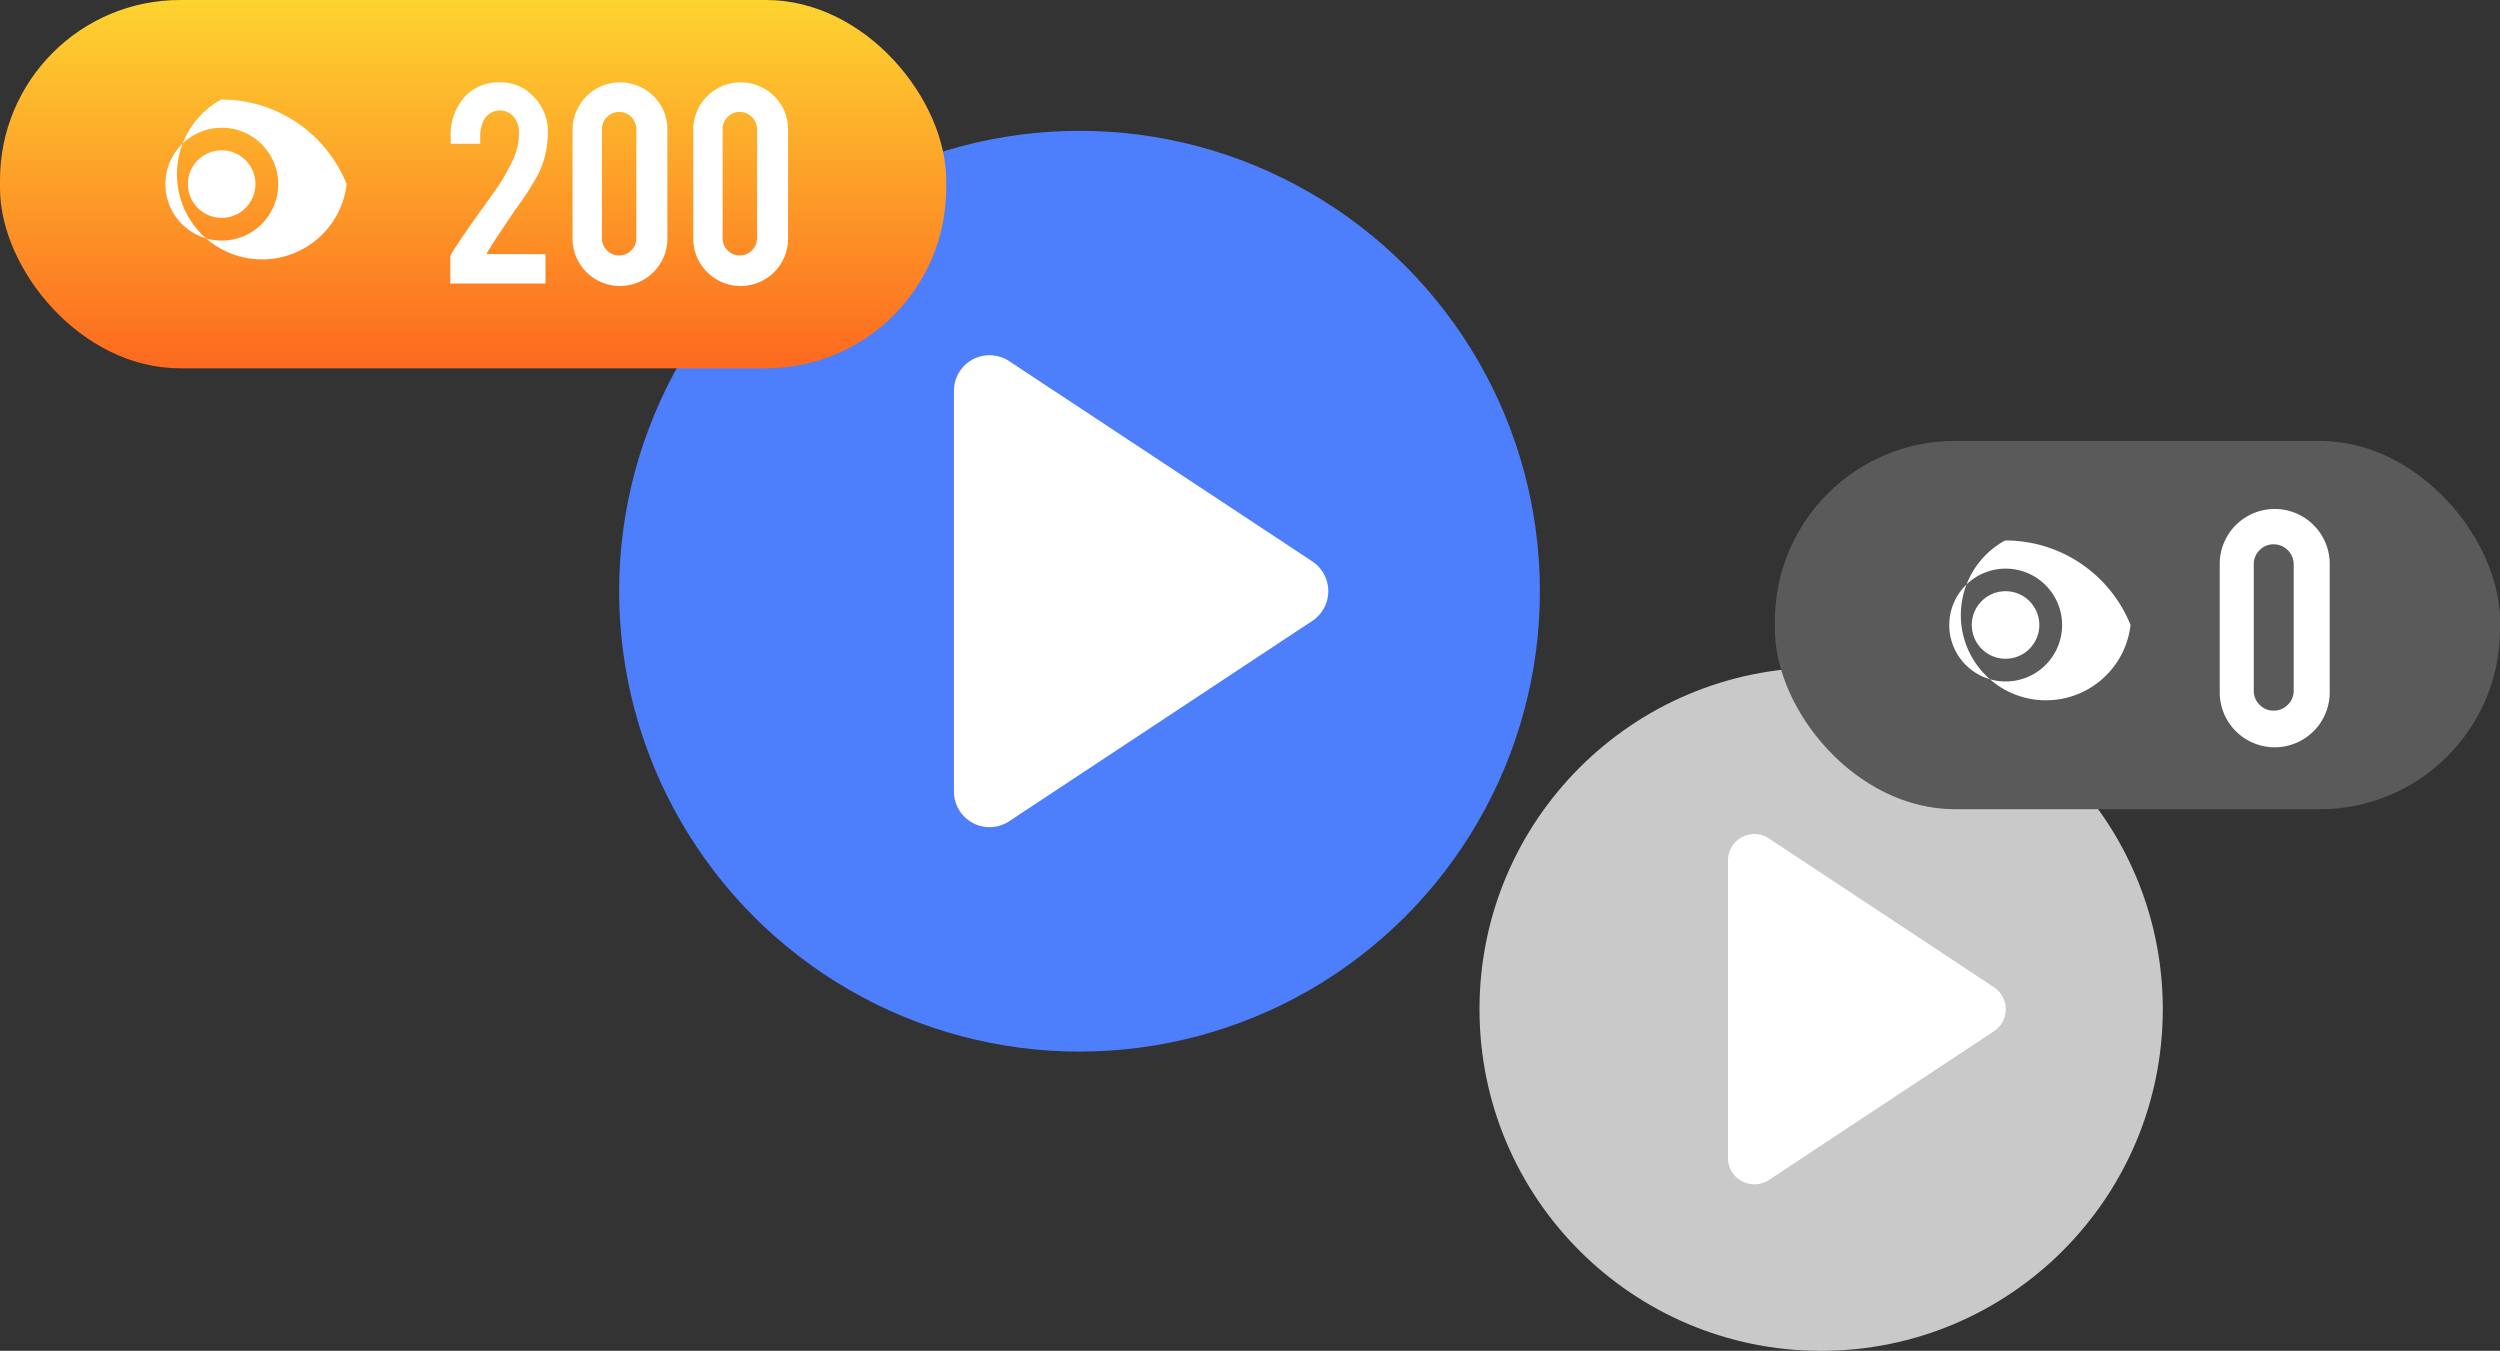 <svg xmlns="http://www.w3.org/2000/svg" xmlns:xlink="http://www.w3.org/1999/xlink" width="111.043" height="60" viewBox="0 0 111.043 60"><rect x="0" y="0" width="111.043" height="60" fill="#333333" stroke="none"/><defs><style>.a{fill:#4d7efb;}.b{fill:#fff;}.c{fill:#c9c9c9;}.d{fill:url(#a);}.e{fill:#5a5a5a;}</style><linearGradient id="a" x1="0.5" x2="0.5" y2="1" gradientUnits="objectBoundingBox"><stop offset="0" stop-color="#fdd430"/><stop offset="1" stop-color="#fd6920"/></linearGradient></defs><g transform="translate(-377.66 -652.249)"><g transform="translate(405.16 658.06)"><circle class="a" cx="20.449" cy="20.449" r="20.449"/><path class="b" d="M697.792,518.694a1.581,1.581,0,0,0-2.454,1.318v17.8a1.581,1.581,0,0,0,2.454,1.318l13.464-8.9a1.584,1.584,0,0,0,0-2.64Z" transform="translate(-680.466 -508.464)"/></g><g transform="translate(443.375 681.9)"><circle class="c" cx="15.175" cy="15.175" r="15.175"/><path class="b" d="M730.321,546.752a1.174,1.174,0,0,0-1.821.979v13.211a1.173,1.173,0,0,0,1.173,1.173,1.185,1.185,0,0,0,.648-.194l9.991-6.605a1.174,1.174,0,0,0,.331-1.628,1.156,1.156,0,0,0-.331-.329Z" transform="translate(-717.464 -539.161)"/></g><rect class="d" width="42.027" height="16.359" rx="8" transform="translate(377.66 652.249)"/><path class="b" d="M667.122,507.325a3.782,3.782,0,1,0,5.573,3.756A5.991,5.991,0,0,0,667.122,507.325Zm0,6.263a2.506,2.506,0,1,1,2.533-2.507,2.506,2.506,0,0,1-2.533,2.507Zm0-4.009a1.5,1.5,0,1,0,1.521,1.5,1.5,1.5,0,0,0-1.521-1.5Z" transform="translate(-279.637 149.346)"/><rect class="e" width="32.207" height="16.359" rx="8" transform="translate(456.496 671.833)"/><g transform="translate(397.66 655.906)"><path class="b" d="M675.345,509.073a2.557,2.557,0,0,1,.677-1.915,2.069,2.069,0,0,1,1.533-.581,1.972,1.972,0,0,1,1.488.653,2.153,2.153,0,0,1,.617,1.528,4.2,4.2,0,0,1-.4,1.843,12.784,12.784,0,0,1-1.02,1.6q-.218.308-.648.962l-.242.363c-.154.235-.271.421-.349.556a.49.49,0,0,0-.057.121l2.611.005v1.306h-4.227v-1.219a2.9,2.9,0,0,1,.294-.484c.087-.138.187-.29.3-.455l.342-.5q.305-.416.953-1.329a8.85,8.85,0,0,0,.914-1.553,2.921,2.921,0,0,0,.247-1.171,1.049,1.049,0,0,0-.227-.682.785.785,0,0,0-.632-.294.819.819,0,0,0-.786.643,1.434,1.434,0,0,0-.077.5v.338h-1.311Z" transform="translate(-675.326 -506.577)"/><path class="b" d="M684.85,513.517a2.106,2.106,0,1,1-4.212,0v-4.832a2.109,2.109,0,0,1,3.6-1.49,2.044,2.044,0,0,1,.611,1.49Zm-1.378-4.861a.764.764,0,0,0-1.529,0V513.5a.74.74,0,0,0,.223.54.73.73,0,0,0,.537.225.742.742,0,0,0,.544-.225.735.735,0,0,0,.225-.54Z" transform="translate(-675.207 -506.577)"/><path class="b" d="M690.093,513.517a2.106,2.106,0,1,1-4.212,0v-4.832a2.109,2.109,0,0,1,3.6-1.49,2.044,2.044,0,0,1,.611,1.49Zm-1.378-4.861a.768.768,0,0,0-.769-.764.723.723,0,0,0-.537.225.738.738,0,0,0-.223.539V513.5a.741.741,0,0,0,.223.54.727.727,0,0,0,.537.225.768.768,0,0,0,.769-.765Z" transform="translate(-675.089 -506.577)"/></g><path class="b" d="M741.122,533.325a3.782,3.782,0,1,0,5.573,3.756A5.991,5.991,0,0,0,741.122,533.325Zm0,6.263a2.506,2.506,0,1,1,2.533-2.507,2.506,2.506,0,0,1-2.533,2.507Zm0-4.009a1.5,1.5,0,1,0,1.521,1.5,1.5,1.5,0,0,0-1.521-1.5Z" transform="translate(-274.402 142.93)"/><g transform="translate(476.254 674.9)"><path class="b" d="M755.211,540.049a2.443,2.443,0,1,1-4.885,0v-5.6a2.443,2.443,0,1,1,4.885,0Zm-1.6-5.637a.89.89,0,0,0-.892-.886.843.843,0,0,0-.623.261.858.858,0,0,0-.258.626v5.614a.856.856,0,0,0,.258.625.844.844,0,0,0,.623.261.86.86,0,0,0,.631-.261.851.851,0,0,0,.261-.625Z" transform="translate(-750.326 -532)"/></g></g></svg>